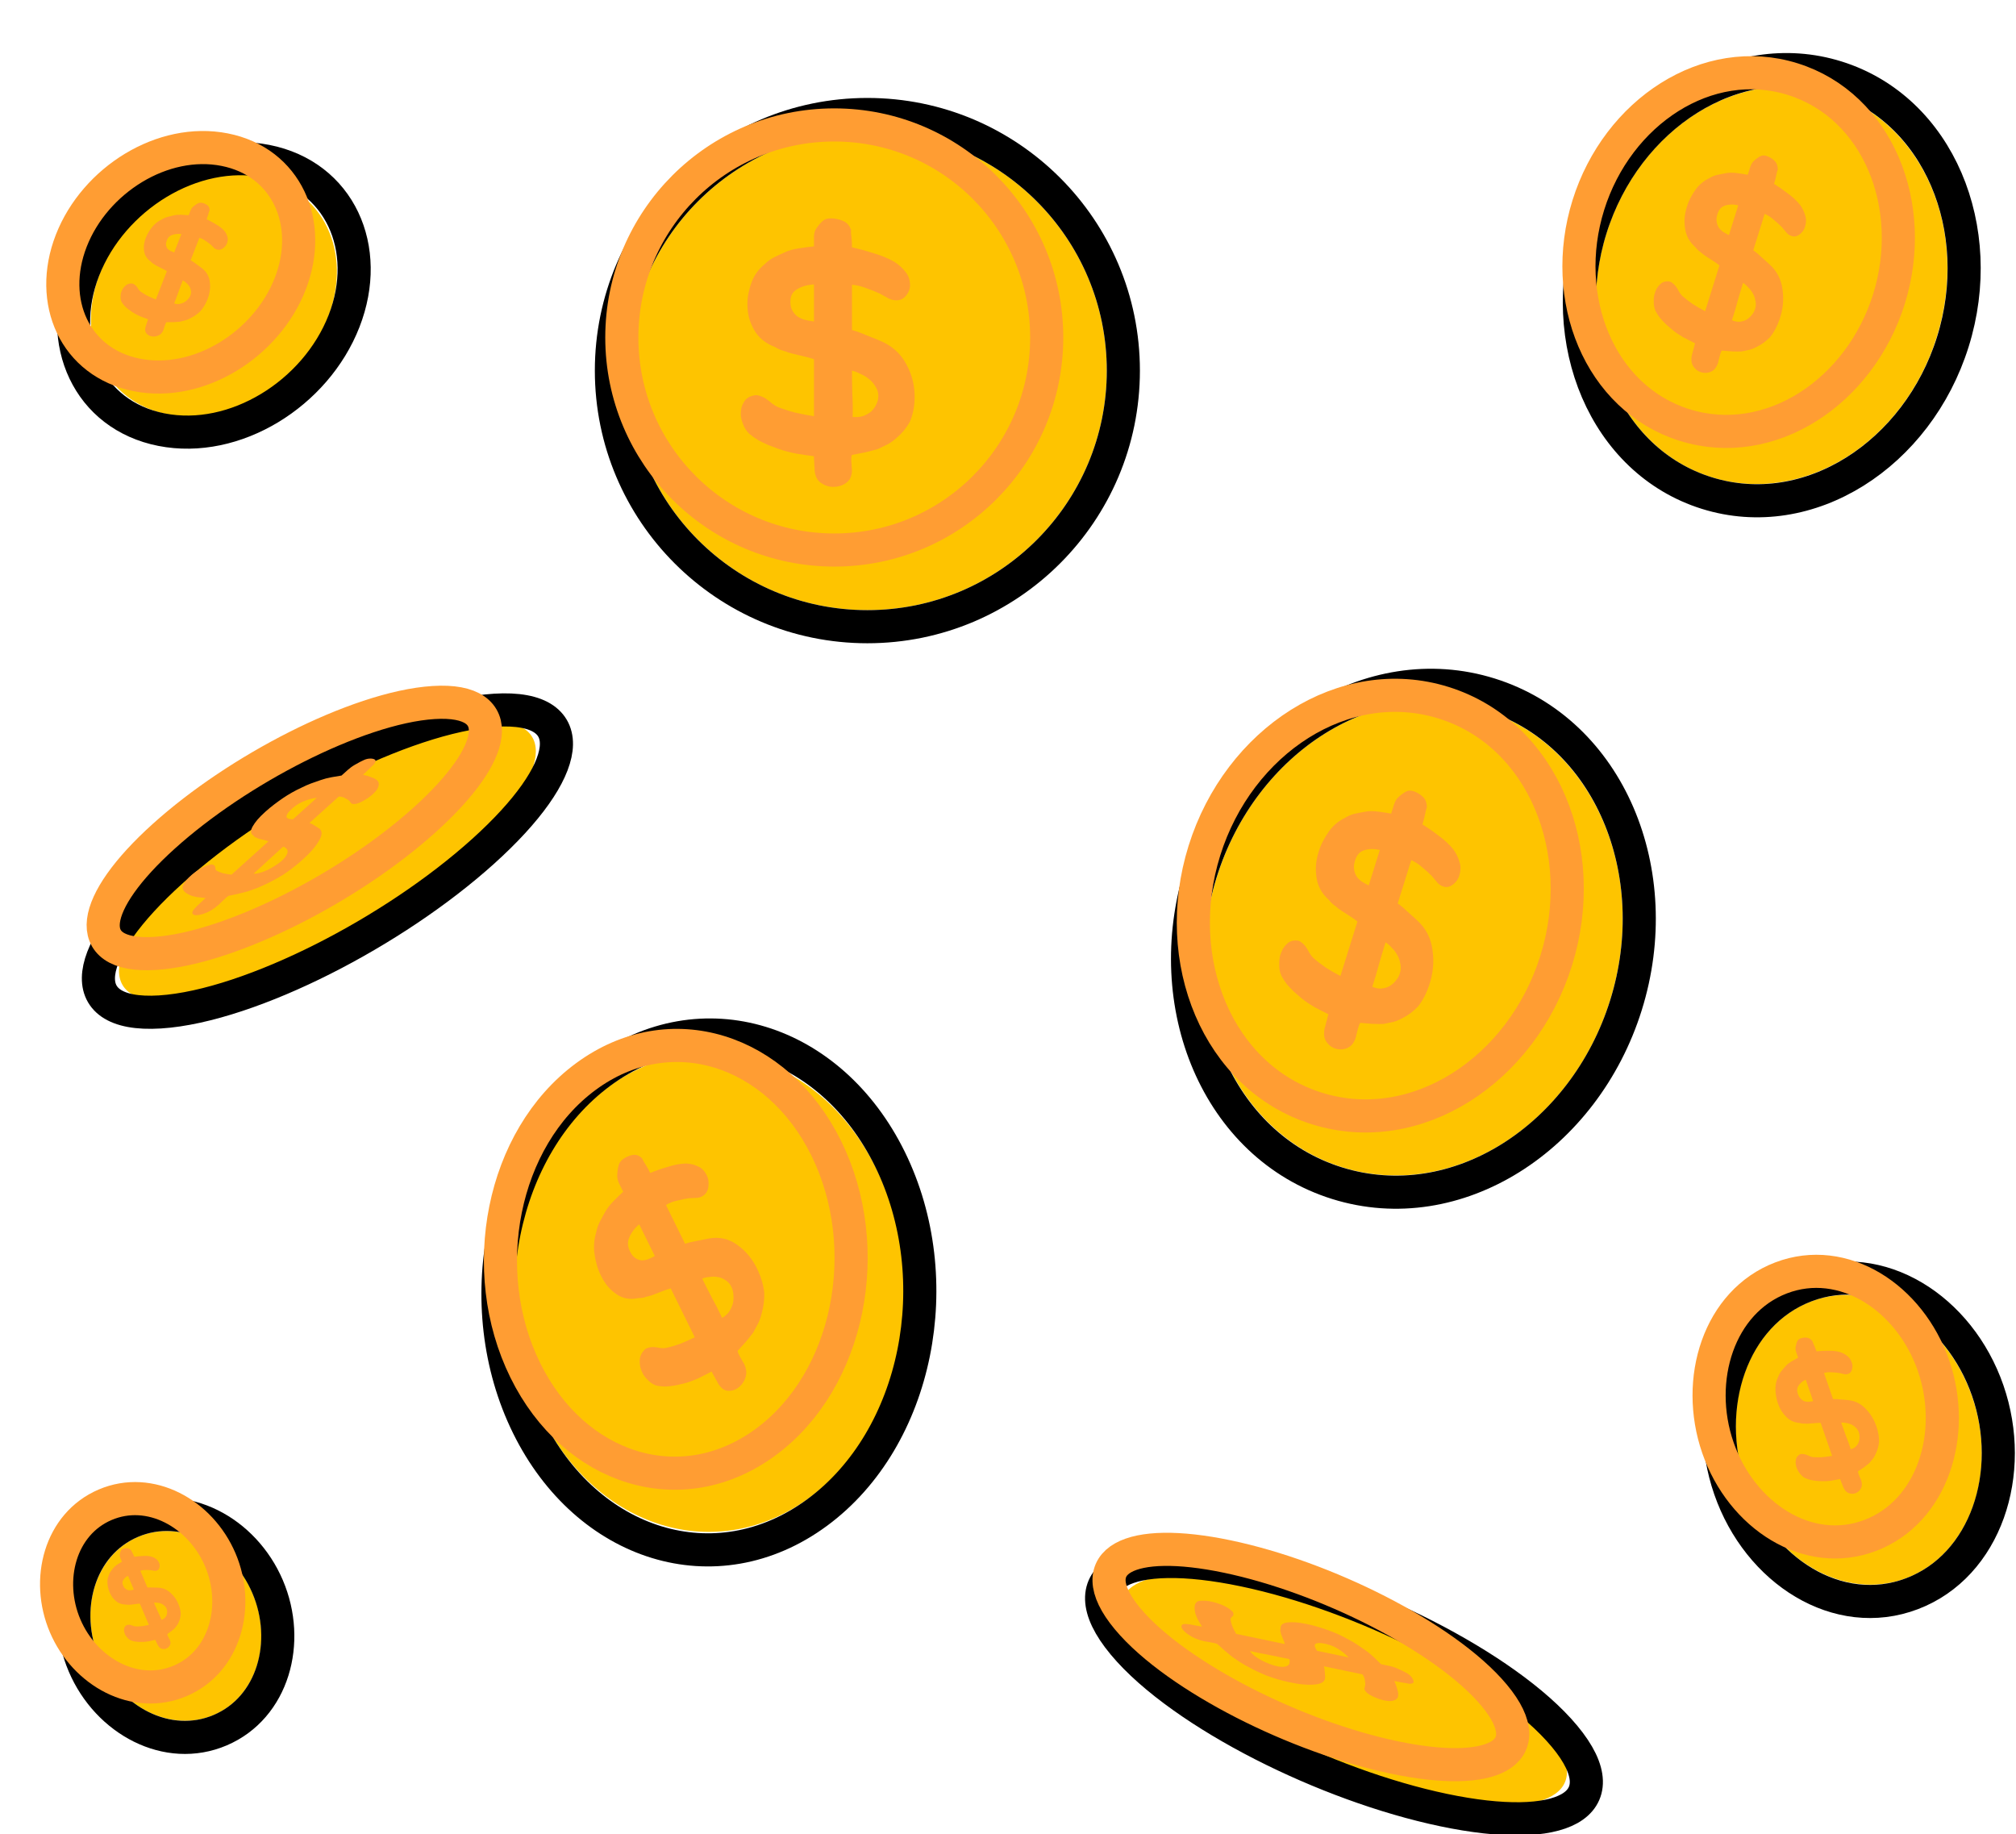 <svg width="487" height="443" viewBox="0 0 487 443" fill="none" xmlns="http://www.w3.org/2000/svg">
<g filter="url(#filter0_dg_281_289)">
<ellipse cx="201.53" cy="81.513" rx="57.835" ry="57.856" fill="#FEC400"/>
<path d="M201.53 19.657C235.682 19.657 263.365 47.353 263.365 81.514C263.365 115.674 235.682 143.369 201.53 143.369C167.378 143.369 139.695 115.674 139.695 81.514C139.695 47.353 167.378 19.657 201.53 19.657Z" stroke="black" stroke-width="8"/>
</g>
<g filter="url(#filter1_dg_281_289)">
<ellipse cx="50.313" cy="55.241" rx="50.313" ry="55.241" transform="matrix(0.805 -0.593 0.441 0.897 98.35 284.443)" fill="#FEC400"/>
<path d="M137.092 251.013C161.519 233.018 192.689 242.921 206.974 271.955C221.26 300.989 213.826 339.329 189.399 357.324C164.972 375.319 133.803 365.416 119.517 336.382C105.232 307.348 112.665 269.008 137.092 251.013Z" stroke="black" stroke-width="8"/>
</g>
<g filter="url(#filter2_dg_281_289)">
<ellipse cx="28.051" cy="30.803" rx="28.051" ry="30.803" transform="matrix(0.981 0.194 -0.363 0.932 27.336 29.227)" fill="#FEC400"/>
<path d="M56.31 30.928C74.014 34.42 81.962 51.983 75.108 69.554C68.254 87.126 48.719 99.267 31.015 95.775C13.311 92.283 5.364 74.721 12.217 57.149C19.072 39.578 38.606 27.436 56.31 30.928Z" stroke="black" stroke-width="8"/>
</g>
<g filter="url(#filter3_dg_281_289)">
<ellipse cx="33.688" cy="50.436" rx="33.688" ry="50.436" transform="matrix(0.639 0.769 -0.979 -0.205 344.488 384.658)" fill="#FEC400"/>
<path d="M369.943 411.379C377.01 419.877 376.532 425.823 371.101 428.861C365.656 431.907 355.059 432.196 340.76 429.202C326.462 426.208 310.816 420.425 296.94 413.334C283.102 406.262 270.449 397.567 263.382 389.069C256.315 380.571 256.794 374.626 262.224 371.589C267.67 368.542 278.267 368.254 292.565 371.247C306.863 374.241 322.509 380.024 336.386 387.115C350.224 394.188 362.876 402.881 369.943 411.379Z" stroke="black" stroke-width="8"/>
</g>
<g filter="url(#filter4_dg_281_289)">
<ellipse cx="33.681" cy="50.443" rx="33.681" ry="50.443" transform="matrix(0.998 -0.062 -0.743 0.669 74.96 168.326)" fill="#FEC400"/>
<path d="M111.548 163.546C122.577 162.856 127.092 166.752 126.337 172.93C125.581 179.126 119.558 187.853 108.702 197.631C97.846 207.409 83.945 216.629 70.032 223.647C56.157 230.646 41.673 235.73 30.643 236.42C19.613 237.11 15.098 233.214 15.852 227.036C16.609 220.841 22.632 212.114 33.488 202.336C44.343 192.558 58.245 183.338 72.158 176.32C86.033 169.321 100.518 164.236 111.548 163.546Z" stroke="black" stroke-width="8"/>
</g>
<g filter="url(#filter5_dg_281_289)">
<ellipse cx="49.795" cy="57.854" rx="49.795" ry="57.854" transform="matrix(0.954 0.299 -0.298 0.954 303.178 148.651)" fill="#FEC400"/>
<path d="M351.895 159.706C380.767 168.742 394.795 202.761 384.773 234.808C374.752 266.854 343.844 286.81 314.972 277.775C286.101 268.74 272.072 234.721 282.093 202.674C292.115 170.628 323.024 150.671 351.895 159.706Z" stroke="black" stroke-width="8"/>
</g>
<g filter="url(#filter6_dg_281_289)">
<ellipse cx="41.835" cy="48.606" rx="41.835" ry="48.606" transform="matrix(0.954 0.299 -0.299 0.954 394.582 2)" fill="#FEC400"/>
<path d="M435.702 10.674C460.379 18.395 472.241 47.396 463.742 74.567C455.242 101.738 428.969 118.808 404.293 111.087C379.616 103.367 367.754 74.365 376.254 47.194C384.753 20.024 411.026 2.954 435.702 10.674Z" stroke="black" stroke-width="8"/>
</g>
<g filter="url(#filter7_dg_281_289)">
<ellipse cx="20.113" cy="23.367" rx="20.113" ry="23.367" transform="matrix(0.92 -0.393 0.393 0.92 6.803 371.125)" fill="#FEC400"/>
<path d="M23.73 359.546C36.475 354.102 50.944 361.88 56.648 375.244C62.352 388.609 57.961 404.443 45.216 409.886C32.471 415.33 18.002 407.552 12.298 394.188C6.594 380.823 10.985 364.99 23.73 359.546Z" stroke="black" stroke-width="8"/>
</g>
<g filter="url(#filter8_g_281_289)">
<path d="M201.53 30.177C229.874 30.177 252.85 53.163 252.85 81.514C252.85 109.865 229.874 132.851 201.53 132.851C173.186 132.85 150.211 109.865 150.211 81.514C150.211 53.163 173.186 30.177 201.53 30.177Z" stroke="#FF9D33" stroke-width="8"/>
</g>
<g filter="url(#filter9_g_281_289)">
<path d="M141.527 260.026C161.886 245.027 187.773 253.324 199.61 277.381C211.446 301.438 205.325 333.314 184.966 348.312C164.606 363.311 138.719 355.014 126.883 330.957C115.047 306.9 121.167 275.024 141.527 260.026Z" stroke="#FF9D33" stroke-width="8"/>
</g>
<g filter="url(#filter10_g_281_289)">
<path d="M54.275 36.147C69.216 39.094 75.834 53.878 70.104 68.568C64.374 83.257 47.992 93.506 33.051 90.559C18.11 87.612 11.492 72.826 17.221 58.137C22.951 43.447 39.334 33.2 54.275 36.147Z" stroke="#FF9D33" stroke-width="8"/>
</g>
<g filter="url(#filter11_g_281_289)">
<path d="M360.967 409.5C366.952 416.698 366.501 421.676 361.986 424.202C357.456 426.736 348.663 426.966 336.843 424.492C325.023 422.017 312.06 417.232 300.517 411.332C289.012 405.452 278.342 398.146 272.357 390.948C266.371 383.751 266.825 378.773 271.34 376.247C275.87 373.713 284.661 373.482 296.481 375.956C308.301 378.431 321.265 383.217 332.809 389.117C344.313 394.997 354.981 402.303 360.967 409.5Z" stroke="#FF9D33" stroke-width="8"/>
</g>
<g filter="url(#filter12_g_281_289)">
<path d="M104.732 169.684C114.074 169.1 117.824 172.405 117.197 177.541C116.567 182.695 111.564 189.93 102.59 198.013C93.616 206.096 82.103 213.738 70.528 219.577C58.993 225.396 46.799 229.697 37.457 230.282C28.115 230.866 24.365 227.562 24.992 222.425C25.622 217.272 30.626 210.036 39.6 201.953C48.573 193.87 60.087 186.228 71.661 180.39C83.196 174.571 95.39 170.269 104.732 169.684Z" stroke="#FF9D33" stroke-width="8"/>
</g>
<g filter="url(#filter13_g_281_289)">
<path d="M348.755 169.745C372.754 177.256 384.199 205.555 375.918 232.036C367.637 258.517 342.111 275.247 318.111 267.736C294.112 260.226 282.668 231.925 290.949 205.445C299.23 178.964 324.756 162.235 348.755 169.745Z" stroke="#FF9D33" stroke-width="8"/>
</g>
<g filter="url(#filter14_g_281_289)">
<path d="M433.064 19.112C453.649 25.554 463.338 49.754 456.304 72.246C449.27 94.738 427.522 109.1 406.937 102.658C386.352 96.216 376.663 72.016 383.696 49.524C390.73 27.032 412.478 12.669 433.064 19.112Z" stroke="#FF9D33" stroke-width="8"/>
</g>
<g filter="url(#filter15_g_281_289)">
<path d="M25.397 363.453C36.257 358.815 48.428 365.531 53.202 376.717C57.976 387.903 54.407 401.341 43.548 405.979C32.689 410.617 20.519 403.902 15.744 392.716C10.97 381.53 14.538 368.092 25.397 363.453Z" stroke="#FF9D33" stroke-width="8"/>
</g>
<g filter="url(#filter16_g_281_289)">
<path d="M205.259 115.743C204.784 116.429 204.124 116.931 203.279 117.248C202.435 117.564 201.564 117.67 200.667 117.564C199.822 117.459 199.03 117.142 198.291 116.614C197.605 116.139 197.156 115.452 196.945 114.555C196.893 114.449 196.84 114.159 196.787 113.683C196.787 113.208 196.761 112.733 196.708 112.258C196.708 111.73 196.681 111.254 196.629 110.832C196.629 110.41 196.629 110.198 196.629 110.198C195.415 110.04 193.989 109.829 192.353 109.565C190.77 109.248 189.371 108.878 188.157 108.456C187.365 108.139 186.521 107.822 185.623 107.505C184.779 107.136 183.961 106.74 183.169 106.317C182.377 105.842 181.638 105.314 180.952 104.733C180.319 104.1 179.843 103.36 179.527 102.516C179.263 101.882 179.078 101.222 178.973 100.535C178.92 99.796 178.973 99.083 179.131 98.397C179.342 97.71 179.659 97.103 180.081 96.575C180.556 96.047 181.189 95.704 181.981 95.546C182.509 95.387 183.037 95.414 183.565 95.625C184.093 95.783 184.594 96.021 185.069 96.338C185.544 96.654 186.019 97.024 186.494 97.447C186.969 97.816 187.444 98.106 187.919 98.318C189.133 98.793 190.532 99.242 192.116 99.664C193.752 100.034 195.256 100.324 196.629 100.535V86.754C195.679 86.437 194.596 86.147 193.382 85.883C192.221 85.619 191.271 85.381 190.532 85.17C189.846 84.906 189.213 84.695 188.632 84.536C188.104 84.325 187.629 84.087 187.207 83.823C184.884 82.926 183.195 81.526 182.14 79.626C181.612 78.675 181.216 77.725 180.952 76.774C180.688 75.771 180.556 74.662 180.556 73.448C180.556 72.392 180.662 71.415 180.873 70.517C181.084 69.567 181.348 68.695 181.665 67.903C182.298 66.319 183.327 64.947 184.752 63.785C185.386 63.151 186.098 62.623 186.89 62.201C187.735 61.778 188.632 61.356 189.582 60.934C190.479 60.511 191.614 60.194 192.987 59.983C194.359 59.772 195.573 59.613 196.629 59.508C196.629 58.769 196.629 58.003 196.629 57.211C196.629 56.366 196.84 55.653 197.262 55.072C197.895 54.175 198.476 53.541 199.004 53.172C199.532 52.802 200.323 52.67 201.379 52.775C202.329 52.881 203.174 53.119 203.913 53.488C204.652 53.858 205.206 54.518 205.575 55.468C205.575 55.574 205.575 55.864 205.575 56.34C205.628 56.762 205.681 57.237 205.734 57.765C205.787 58.346 205.813 59.006 205.813 59.745C207.502 60.115 209.244 60.59 211.039 61.171C212.886 61.699 214.549 62.386 216.027 63.23C217.188 63.97 218.112 64.814 218.798 65.765C219.537 66.662 219.88 67.798 219.827 69.171C219.774 69.91 219.484 70.623 218.956 71.309C218.428 71.996 217.795 72.392 217.056 72.497C216.211 72.603 215.42 72.471 214.681 72.101C213.942 71.679 213.229 71.283 212.543 70.913C211.646 70.491 210.59 70.068 209.376 69.646C208.215 69.171 207.027 68.88 205.813 68.775V79.705C206.921 80.022 208.083 80.444 209.297 80.972C210.511 81.447 211.566 81.87 212.464 82.239C215.42 83.454 217.584 85.381 218.956 88.021C220.381 90.609 221.041 93.407 220.935 96.417C220.883 98.423 220.487 100.271 219.748 101.961C219.326 102.7 218.85 103.387 218.323 104.02C217.795 104.654 217.214 105.235 216.581 105.763C215.947 106.344 215.261 106.845 214.522 107.268C213.783 107.637 212.965 108.033 212.068 108.456C211.17 108.72 210.168 108.984 209.059 109.248C207.951 109.459 206.869 109.67 205.813 109.882C205.76 109.882 205.707 110.066 205.655 110.436C205.655 110.753 205.655 111.122 205.655 111.545C205.707 111.967 205.734 112.39 205.734 112.812C205.787 113.182 205.813 113.393 205.813 113.446C205.813 114.343 205.628 115.109 205.259 115.743ZM191.007 73.844C191.06 74.266 191.245 74.741 191.561 75.269C191.878 75.745 192.248 76.141 192.67 76.457C193.145 76.774 193.726 77.038 194.412 77.249C195.098 77.408 195.837 77.54 196.629 77.645V68.695C194.887 68.801 193.435 69.25 192.274 70.042C191.166 70.781 190.743 72.048 191.007 73.844ZM212.147 95.07C212.041 94.384 211.778 93.75 211.355 93.169C210.986 92.536 210.484 91.981 209.851 91.506C209.27 91.031 208.61 90.635 207.872 90.318C207.185 89.948 206.499 89.684 205.813 89.526C205.813 91.374 205.839 93.249 205.892 95.15C205.998 96.998 206.024 98.846 205.971 100.694C206.763 100.799 207.555 100.747 208.347 100.535C209.138 100.271 209.825 99.902 210.405 99.427C210.986 98.899 211.434 98.265 211.751 97.526C212.121 96.787 212.253 95.968 212.147 95.07Z" fill="#FF9D33"/>
</g>
<g filter="url(#filter17_g_281_289)">
<path d="M180.286 331.57C180.243 332.403 179.992 333.174 179.534 333.881C179.076 334.588 178.511 335.128 177.838 335.5C177.202 335.846 176.514 335.983 175.773 335.912C175.092 335.858 174.489 335.502 173.963 334.842C173.881 334.779 173.722 334.557 173.484 334.177C173.284 333.77 173.065 333.376 172.828 332.997C172.605 332.544 172.387 332.151 172.172 331.816C171.994 331.454 171.905 331.273 171.905 331.273C170.987 331.764 169.9 332.318 168.643 332.936C167.4 333.482 166.265 333.887 165.236 334.152C164.548 334.289 163.823 334.453 163.061 334.645C162.314 334.764 161.574 334.846 160.841 334.893C160.086 334.894 159.346 334.823 158.621 334.68C157.91 334.464 157.266 334.076 156.688 333.515C156.236 333.109 155.828 332.638 155.465 332.105C155.116 331.499 154.853 330.861 154.674 330.191C154.533 329.494 154.499 328.81 154.572 328.14C154.682 327.443 154.981 326.822 155.469 326.278C155.772 325.869 156.153 325.62 156.611 325.528C157.048 325.392 157.499 325.337 157.966 325.363C158.432 325.389 158.92 325.461 159.431 325.577C159.92 325.649 160.375 325.653 160.797 325.589C161.847 325.369 163.016 325.032 164.303 324.577C165.605 324.049 166.781 323.522 167.831 322.995L162.022 311.188C161.223 311.407 160.343 311.716 159.381 312.116C158.457 312.489 157.691 312.776 157.084 312.976C156.493 313.104 155.96 313.25 155.486 313.414C155.028 313.505 154.595 313.547 154.188 313.539C152.183 313.968 150.41 313.641 148.869 312.557C148.099 312.015 147.421 311.405 146.835 310.727C146.228 310.004 145.668 309.122 145.156 308.081C144.711 307.176 144.373 306.285 144.142 305.407C143.89 304.484 143.707 303.601 143.595 302.759C143.371 301.075 143.513 299.368 144.022 297.638C144.198 296.768 144.475 295.948 144.851 295.178C145.265 294.38 145.715 293.555 146.203 292.703C146.653 291.878 147.314 291.021 148.187 290.132C149.059 289.243 149.842 288.481 150.537 287.846C150.226 287.212 149.903 286.556 149.569 285.878C149.213 285.154 149.06 284.434 149.111 283.719C149.177 282.623 149.316 281.781 149.53 281.192C149.744 280.603 150.243 280.081 151.027 279.627C151.737 279.227 152.428 278.995 153.102 278.93C153.775 278.866 154.442 279.145 155.101 279.769C155.145 279.859 155.268 280.108 155.468 280.515C155.683 280.85 155.921 281.23 156.18 281.655C156.462 282.125 156.759 282.677 157.07 283.31C158.409 282.755 159.829 282.264 161.331 281.835C162.848 281.335 164.302 281.065 165.693 281.026C166.818 281.06 167.821 281.307 168.702 281.768C169.598 282.155 170.317 282.951 170.859 284.154C171.133 284.815 171.23 285.575 171.15 286.436C171.07 287.296 170.793 287.962 170.32 288.434C169.773 288.96 169.163 289.256 168.489 289.32C167.794 289.34 167.128 289.368 166.491 289.405C165.685 289.507 164.767 289.689 163.739 289.954C162.725 290.146 161.771 290.51 160.876 291.046L165.484 300.41C166.393 300.109 167.385 299.872 168.458 299.698C169.508 299.479 170.426 299.296 171.21 299.15C173.792 298.665 176.12 299.2 178.195 300.753C180.283 302.235 181.925 304.292 183.12 306.925C183.929 308.671 184.43 310.458 184.625 312.287C184.641 313.139 184.598 313.972 184.495 314.787C184.392 315.602 184.231 316.399 184.009 317.178C183.811 318.003 183.541 318.787 183.202 319.53C182.84 320.228 182.434 320.989 181.984 321.814C181.466 322.503 180.875 323.247 180.21 324.045C179.523 324.798 178.854 325.537 178.204 326.263C178.167 326.29 178.208 326.476 178.327 326.82C178.46 327.091 178.616 327.408 178.794 327.77C179.009 328.104 179.205 328.452 179.384 328.814C179.576 329.104 179.684 329.271 179.706 329.316C180.084 330.085 180.278 330.837 180.286 331.57ZM152.643 303.028C152.858 303.363 153.188 303.674 153.632 303.963C154.054 304.207 154.48 304.356 154.909 304.409C155.375 304.436 155.893 304.362 156.463 304.189C157.01 303.971 157.584 303.703 158.183 303.385L154.41 295.717C153.235 296.706 152.407 297.84 151.928 299.117C151.463 300.322 151.701 301.626 152.643 303.028ZM176.397 310.306C176.034 309.772 175.582 309.365 175.041 309.086C174.515 308.733 173.93 308.517 173.286 308.437C172.679 308.329 172.05 308.331 171.399 308.44C170.763 308.478 170.171 308.606 169.623 308.824C170.402 310.407 171.211 312 172.049 313.601C172.902 315.13 173.7 316.699 174.442 318.31C175.041 317.992 175.573 317.538 176.039 316.949C176.482 316.314 176.807 315.643 177.013 314.936C177.197 314.185 177.244 313.41 177.155 312.613C177.102 311.79 176.849 311.02 176.397 310.306Z" fill="#FF9D33"/>
</g>
<g filter="url(#filter18_g_281_289)">
<path d="M38.814 80.68C38.455 80.976 38.044 81.162 37.581 81.24C37.118 81.318 36.683 81.289 36.277 81.152C35.895 81.021 35.58 80.789 35.33 80.458C35.096 80.158 35.015 79.775 35.088 79.31C35.084 79.253 35.115 79.104 35.181 78.863C35.273 78.627 35.353 78.389 35.42 78.149C35.522 77.887 35.601 77.648 35.658 77.434C35.739 77.225 35.78 77.12 35.78 77.12C35.233 76.927 34.596 76.689 33.868 76.404C33.176 76.098 32.582 75.784 32.086 75.46C31.771 75.229 31.43 74.992 31.064 74.751C30.734 74.488 30.421 74.215 30.126 73.931C29.841 73.621 29.592 73.29 29.378 72.938C29.199 72.564 29.116 72.153 29.129 71.704C29.126 71.365 29.166 71.02 29.248 70.67C29.366 70.298 29.529 69.949 29.737 69.624C29.971 69.303 30.239 69.032 30.542 68.809C30.87 68.592 31.238 68.481 31.645 68.477C31.927 68.448 32.173 68.511 32.383 68.665C32.604 68.793 32.797 68.958 32.961 69.16C33.126 69.361 33.281 69.589 33.425 69.844C33.58 70.071 33.749 70.26 33.935 70.409C34.42 70.759 34.999 71.113 35.671 71.471C36.378 71.808 37.038 72.093 37.65 72.327L40.316 65.491C39.925 65.245 39.467 64.999 38.94 64.754C38.439 64.514 38.032 64.307 37.722 64.133C37.446 63.938 37.186 63.774 36.94 63.641C36.73 63.486 36.55 63.324 36.4 63.153C35.468 62.49 34.935 61.637 34.801 60.595C34.733 60.074 34.729 59.566 34.787 59.07C34.856 58.547 35.008 57.985 35.242 57.383C35.447 56.859 35.686 56.384 35.96 55.959C36.245 55.507 36.539 55.1 36.843 54.736C37.45 54.01 38.206 53.426 39.109 52.983C39.533 52.729 39.974 52.534 40.433 52.398C40.916 52.268 41.425 52.143 41.959 52.023C42.467 51.897 43.069 51.847 43.763 51.871C44.457 51.895 45.065 51.93 45.588 51.977C45.731 51.61 45.879 51.23 46.032 50.837C46.196 50.418 46.434 50.085 46.747 49.836C47.222 49.45 47.621 49.191 47.944 49.057C48.267 48.923 48.669 48.932 49.151 49.083C49.582 49.225 49.938 49.422 50.218 49.675C50.499 49.927 50.635 50.307 50.627 50.813C50.606 50.865 50.55 51.009 50.458 51.245C50.401 51.459 50.334 51.7 50.258 51.967C50.17 52.26 50.055 52.59 49.912 52.957C50.644 53.298 51.381 53.698 52.123 54.154C52.9 54.59 53.558 55.086 54.098 55.644C54.508 56.12 54.784 56.625 54.926 57.161C55.104 57.676 55.048 58.271 54.757 58.947C54.589 59.309 54.313 59.635 53.929 59.926C53.545 60.217 53.167 60.354 52.795 60.337C52.373 60.31 52.021 60.17 51.741 59.917C51.471 59.639 51.209 59.375 50.954 59.128C50.609 58.834 50.188 58.525 49.692 58.202C49.231 57.857 48.722 57.602 48.165 57.435L46.05 62.857C46.517 63.118 46.987 63.436 47.463 63.812C47.949 64.162 48.369 64.471 48.725 64.738C49.896 65.618 50.553 66.777 50.696 68.215C50.873 69.632 50.646 71.082 50.013 72.565C49.6 73.556 49.054 74.435 48.375 75.204C48.031 75.531 47.672 75.827 47.299 76.092C46.925 76.356 46.536 76.59 46.133 76.792C45.719 77.021 45.295 77.205 44.862 77.346C44.439 77.46 43.973 77.579 43.464 77.704C42.986 77.751 42.458 77.788 41.879 77.815C41.311 77.816 40.755 77.819 40.212 77.825C40.187 77.82 40.126 77.906 40.029 78.085C39.968 78.242 39.897 78.425 39.815 78.635C39.758 78.849 39.689 79.061 39.607 79.271C39.561 79.459 39.533 79.566 39.522 79.593C39.349 80.038 39.113 80.4 38.814 80.68ZM40.139 58.56C40.082 58.774 40.078 59.027 40.127 59.319C40.186 59.584 40.285 59.816 40.425 60.012C40.589 60.214 40.815 60.4 41.1 60.569C41.396 60.712 41.722 60.846 42.078 60.973L43.81 56.534C42.961 56.423 42.183 56.509 41.477 56.793C40.807 57.056 40.361 57.645 40.139 58.56ZM46.092 71.073C46.174 70.722 46.171 70.383 46.083 70.055C46.029 69.707 45.898 69.384 45.689 69.089C45.504 68.799 45.267 68.541 44.977 68.314C44.722 68.067 44.446 67.871 44.15 67.728C43.793 68.645 43.443 69.577 43.1 70.525C42.793 71.451 42.448 72.371 42.065 73.282C42.421 73.409 42.808 73.457 43.226 73.427C43.654 73.37 44.052 73.251 44.42 73.07C44.798 72.862 45.135 72.59 45.428 72.253C45.747 71.921 45.968 71.528 46.092 71.073Z" fill="#FF9D33"/>
</g>
<g filter="url(#filter19_g_281_289)">
<path d="M288.845 395.779C288.083 395.444 287.409 395.059 286.824 394.624C286.239 394.189 285.825 393.78 285.581 393.397C285.356 393.038 285.332 392.74 285.507 392.503C285.657 392.281 286.075 392.202 286.763 392.268C286.833 392.263 287.061 392.292 287.447 392.353C287.853 392.438 288.248 392.511 288.634 392.572C289.085 392.667 289.48 392.74 289.821 392.791C290.181 392.867 290.362 392.905 290.362 392.905C290.045 392.389 289.694 391.789 289.31 391.103C288.991 390.451 288.785 389.89 288.693 389.422C288.669 389.124 288.625 388.802 288.561 388.457C288.562 388.145 288.595 387.849 288.66 387.57C288.771 387.3 288.946 387.064 289.186 386.86C289.491 386.69 289.945 386.609 290.548 386.618C290.99 386.613 291.484 386.648 292.031 386.724C292.642 386.832 293.27 386.983 293.914 387.177C294.579 387.394 295.215 387.644 295.823 387.928C296.45 388.235 296.979 388.58 297.409 388.962C297.741 389.227 297.915 389.459 297.931 389.657C297.992 389.866 297.976 390.048 297.883 390.204C297.79 390.36 297.651 390.507 297.468 390.644C297.329 390.791 297.258 390.952 297.255 391.127C297.302 391.585 297.44 392.132 297.669 392.765C297.963 393.432 298.276 394.054 298.606 394.631L310.365 397.093C310.282 396.724 310.127 396.291 309.9 395.795C309.693 395.322 309.541 394.939 309.446 394.645C309.416 394.385 309.36 394.139 309.279 393.908C309.263 393.709 309.289 393.539 309.357 393.397C309.258 392.517 309.823 392.011 311.051 391.877C311.666 391.811 312.329 391.803 313.042 391.855C313.8 391.916 314.697 392.055 315.733 392.272C316.634 392.46 317.507 392.682 318.351 392.937C319.241 393.201 320.083 393.475 320.876 393.759C322.464 394.325 324.019 395.031 325.541 395.877C326.317 396.274 327.033 396.688 327.688 397.118C328.363 397.571 329.058 398.049 329.772 398.55C330.467 399.027 331.16 399.592 331.851 400.244C332.542 400.896 333.13 401.468 333.613 401.96C334.244 402.092 334.897 402.229 335.573 402.37C336.294 402.521 336.98 402.743 337.633 403.036C338.635 403.48 339.392 403.853 339.904 404.156C340.416 404.458 340.823 404.836 341.126 405.29C341.39 405.697 341.502 406.033 341.462 406.297C341.422 406.562 341.065 406.693 340.392 406.688C340.301 406.669 340.054 406.618 339.648 406.533C339.307 406.481 338.922 406.42 338.491 406.349C338.015 406.269 337.461 406.163 336.831 406.031C337.144 406.721 337.388 407.416 337.56 408.116C337.798 408.849 337.831 409.471 337.661 409.982C337.463 410.37 337.086 410.633 336.53 410.77C336.04 410.941 335.199 410.892 334.008 410.623C333.357 410.467 332.641 410.21 331.859 409.851C331.077 409.492 330.503 409.138 330.137 408.788C329.733 408.391 329.551 408.06 329.591 407.795C329.676 407.539 329.748 407.291 329.808 407.05C329.835 406.723 329.802 406.326 329.71 405.858C329.683 405.423 329.489 404.943 329.127 404.418L319.801 402.465C319.943 402.905 320.015 403.35 320.017 403.799C320.063 404.258 320.096 404.655 320.115 404.991C320.179 406.098 319.341 406.723 317.599 406.866C315.923 407.042 313.781 406.837 311.173 406.252C309.441 405.87 307.717 405.363 306 404.73C305.212 404.409 304.45 404.073 303.712 403.724C302.975 403.374 302.263 403.01 301.577 402.632C300.845 402.245 300.162 401.848 299.526 401.442C298.936 401.045 298.293 400.608 297.598 400.13C297.039 399.681 296.44 399.185 295.802 398.641C295.209 398.107 294.626 397.585 294.053 397.074C294.033 397.051 293.856 396.994 293.52 396.904C293.25 396.848 292.935 396.782 292.574 396.706C292.234 396.654 291.883 396.591 291.523 396.515C291.227 396.473 291.056 396.447 291.011 396.438C290.245 396.277 289.523 396.058 288.845 395.779ZM319.287 396.881C318.947 396.83 318.61 396.828 318.277 396.875C317.99 396.932 317.789 397.027 317.676 397.159C317.583 397.315 317.574 397.528 317.649 397.798C317.77 398.077 317.932 398.384 318.137 398.72L325.774 400.319C325.035 399.52 324.111 398.79 323.003 398.128C321.959 397.5 320.721 397.084 319.287 396.881ZM309.049 402.557C309.595 402.632 310.038 402.627 310.376 402.542C310.779 402.49 311.065 402.364 311.235 402.165C311.424 401.99 311.516 401.765 311.511 401.491C311.571 401.25 311.541 400.99 311.421 400.711C309.844 400.381 308.254 400.057 306.652 399.742C305.114 399.459 303.547 399.14 301.951 398.787C302.156 399.122 302.495 399.486 302.971 399.879C303.491 400.28 304.062 400.654 304.683 400.999C305.35 401.353 306.058 401.667 306.807 401.941C307.575 402.238 308.322 402.444 309.049 402.557Z" fill="#FF9D33"/>
</g>
<g filter="url(#filter20_g_281_289)">
<path d="M51.088 219.821C50.367 220.239 49.659 220.555 48.963 220.771C48.267 220.987 47.692 221.08 47.239 221.051C46.817 221.02 46.562 220.864 46.474 220.583C46.383 220.33 46.567 219.946 47.026 219.43C47.064 219.37 47.221 219.203 47.498 218.927C47.806 218.65 48.099 218.374 48.376 218.098C48.718 217.79 49.011 217.514 49.254 217.269C49.527 217.023 49.664 216.9 49.664 216.9C49.061 216.851 48.369 216.78 47.589 216.685C46.874 216.558 46.301 216.393 45.869 216.191C45.614 216.035 45.328 215.881 45.012 215.728C44.761 215.543 44.542 215.342 44.355 215.124C44.203 214.876 44.115 214.595 44.093 214.281C44.135 213.934 44.338 213.52 44.701 213.038C44.958 212.678 45.278 212.3 45.662 211.903C46.11 211.474 46.602 211.056 47.139 210.649C47.706 210.241 48.284 209.875 48.871 209.552C49.49 209.227 50.08 209.003 50.643 208.882C51.052 208.77 51.342 208.767 51.512 208.871C51.716 208.944 51.854 209.064 51.925 209.232C51.995 209.4 52.032 209.598 52.035 209.827C52.071 210.026 52.159 210.178 52.298 210.284C52.696 210.517 53.218 210.728 53.865 210.917C54.577 211.073 55.263 211.188 55.924 211.261L64.852 203.219C64.505 203.069 64.064 202.939 63.529 202.829C63.025 202.717 62.627 202.613 62.334 202.517C62.107 202.388 61.875 202.287 61.641 202.216C61.471 202.112 61.348 201.991 61.274 201.852C60.506 201.413 60.43 200.658 61.048 199.587C61.357 199.051 61.743 198.511 62.205 197.966C62.702 197.39 63.343 196.748 64.13 196.039C64.814 195.423 65.508 194.849 66.213 194.318C66.951 193.756 67.669 193.238 68.366 192.764C69.76 191.817 71.248 190.978 72.829 190.248C73.608 189.856 74.364 189.522 75.097 189.246C75.862 188.969 76.657 188.69 77.483 188.409C78.278 188.13 79.143 187.904 80.078 187.731C81.012 187.558 81.82 187.421 82.502 187.321C82.981 186.89 83.477 186.443 83.99 185.981C84.538 185.488 85.122 185.064 85.744 184.71C86.694 184.163 87.441 183.772 87.988 183.537C88.534 183.302 89.08 183.197 89.625 183.22C90.109 183.247 90.445 183.355 90.635 183.544C90.826 183.732 90.72 184.097 90.319 184.639C90.251 184.7 90.063 184.87 89.755 185.147C89.512 185.392 89.235 185.667 88.923 185.973C88.578 186.31 88.165 186.694 87.686 187.126C88.429 187.28 89.133 187.494 89.8 187.768C90.532 188.008 91.053 188.349 91.365 188.788C91.561 189.177 91.551 189.636 91.334 190.166C91.182 190.663 90.646 191.313 89.726 192.116C89.216 192.549 88.586 192.976 87.834 193.395C87.083 193.815 86.458 194.069 85.96 194.158C85.401 194.25 85.026 194.202 84.836 194.013C84.68 193.793 84.523 193.588 84.363 193.397C84.115 193.184 83.775 192.976 83.344 192.773C82.977 192.538 82.474 192.412 81.837 192.394L74.756 198.772C75.195 198.917 75.597 199.121 75.96 199.385C76.358 199.618 76.698 199.826 76.98 200.009C77.911 200.611 77.921 201.656 77.008 203.147C76.16 204.605 74.731 206.214 72.719 207.974C71.389 209.147 69.962 210.24 68.438 211.252C67.713 211.699 66.992 212.117 66.275 212.506C65.558 212.895 64.844 213.255 64.134 213.586C63.389 213.948 62.666 214.266 61.962 214.539C61.294 214.781 60.562 215.042 59.766 215.321C59.074 215.508 58.32 215.699 57.505 215.893C56.723 216.057 55.958 216.219 55.207 216.381C55.177 216.383 55.026 216.492 54.756 216.71C54.551 216.895 54.311 217.111 54.038 217.357C53.795 217.602 53.536 217.847 53.263 218.094C53.054 218.307 52.932 218.43 52.898 218.46C52.317 218.984 51.714 219.438 51.088 219.821ZM69.948 195.891C69.705 196.135 69.504 196.406 69.347 196.702C69.223 196.968 69.181 197.186 69.221 197.355C69.292 197.523 69.458 197.656 69.72 197.754C70.017 197.822 70.361 197.872 70.752 197.905L76.55 192.682C75.469 192.807 74.335 193.122 73.147 193.626C72.024 194.098 70.957 194.853 69.948 195.891ZM68.484 207.508C68.867 207.111 69.124 206.751 69.255 206.428C69.451 206.071 69.518 205.766 69.458 205.512C69.428 205.255 69.302 205.048 69.077 204.89C68.918 204.7 68.69 204.571 68.394 204.503C67.197 205.581 65.998 206.674 64.797 207.782C63.661 208.856 62.479 209.934 61.251 211.014C61.643 211.047 62.137 210.987 62.734 210.835C63.366 210.652 64.004 210.412 64.649 210.113C65.329 209.784 66 209.398 66.663 208.955C67.357 208.51 67.963 208.028 68.484 207.508Z" fill="#FF9D33"/>
</g>
<g filter="url(#filter21_g_281_289)">
<path d="M326.409 252.517C325.81 253.05 325.113 253.359 324.317 253.442C323.522 253.526 322.768 253.401 322.056 253.067C321.387 252.747 320.825 252.238 320.37 251.542C319.943 250.909 319.776 250.137 319.869 249.224C319.857 249.109 319.9 248.818 319.998 248.35C320.14 247.895 320.26 247.434 320.359 246.966C320.516 246.461 320.637 246 320.719 245.583C320.845 245.179 320.909 244.977 320.909 244.977C319.949 244.51 318.83 243.939 317.552 243.262C316.333 242.548 315.284 241.831 314.403 241.112C313.841 240.604 313.235 240.082 312.586 239.546C311.996 238.973 311.435 238.382 310.905 237.773C310.39 237.113 309.935 236.417 309.54 235.683C309.204 234.913 309.031 234.083 309.021 233.193C308.991 232.519 309.035 231.84 309.153 231.157C309.33 230.436 309.587 229.768 309.924 229.153C310.304 228.552 310.748 228.054 311.256 227.658C311.808 227.277 312.436 227.113 313.14 227.167C313.625 227.153 314.055 227.315 314.43 227.654C314.82 227.942 315.165 228.3 315.465 228.726C315.764 229.152 316.047 229.629 316.315 230.156C316.599 230.633 316.906 231.034 317.237 231.359C318.102 232.128 319.128 232.92 320.315 233.735C321.561 234.513 322.722 235.181 323.797 235.739L327.917 222.565C327.224 222.015 326.413 221.457 325.485 220.889C324.601 220.335 323.884 219.862 323.334 219.468C322.844 219.037 322.382 218.671 321.948 218.369C321.573 218.03 321.25 217.679 320.979 217.317C319.321 215.856 318.338 214.08 318.031 211.989C317.877 210.943 317.833 209.932 317.898 208.955C317.979 207.927 318.201 206.833 318.565 205.672C318.88 204.663 319.26 203.756 319.703 202.953C320.163 202.099 320.642 201.335 321.141 200.66C322.14 199.31 323.404 198.264 324.934 197.524C325.649 197.082 326.397 196.763 327.18 196.564C328.007 196.38 328.878 196.209 329.792 196.052C330.663 195.881 331.699 195.872 332.9 196.027C334.101 196.181 335.156 196.345 336.063 196.518C336.284 195.811 336.513 195.079 336.75 194.322C337.002 193.514 337.39 192.888 337.914 192.442C338.708 191.748 339.379 191.293 339.927 191.077C340.476 190.86 341.172 190.94 342.016 191.315C342.772 191.662 343.402 192.109 343.904 192.654C344.406 193.199 344.669 193.974 344.691 194.978C344.66 195.079 344.573 195.357 344.431 195.811C344.348 196.229 344.25 196.697 344.136 197.215C344.006 197.784 343.83 198.422 343.609 199.129C344.9 199.921 346.203 200.827 347.517 201.848C348.892 202.832 350.066 203.92 351.039 205.111C351.781 206.12 352.295 207.167 352.58 208.254C352.924 209.304 352.869 210.478 352.415 211.777C352.15 212.47 351.697 213.076 351.054 213.595C350.411 214.114 349.767 214.328 349.122 214.238C348.39 214.119 347.773 213.788 347.271 213.242C346.784 212.647 346.311 212.083 345.853 211.552C345.235 210.915 344.485 210.237 343.605 209.518C342.784 208.763 341.885 208.177 340.91 207.761L337.642 218.21C338.467 218.8 339.304 219.505 340.153 220.325C341.018 221.095 341.767 221.773 342.401 222.359C344.49 224.287 345.708 226.691 346.057 229.571C346.466 232.415 346.176 235.261 345.189 238.111C344.546 240.016 343.665 241.68 342.547 243.103C341.975 243.7 341.376 244.233 340.749 244.702C340.122 245.171 339.466 245.575 338.783 245.916C338.084 246.307 337.365 246.608 336.626 246.82C335.903 246.982 335.106 247.148 334.235 247.319C333.412 247.338 332.501 247.33 331.503 247.295C330.52 247.209 329.56 247.13 328.621 247.058C328.577 247.044 328.478 247.207 328.324 247.547C328.229 247.85 328.119 248.203 327.992 248.607C327.91 249.025 327.805 249.435 327.679 249.839C327.612 250.206 327.571 250.415 327.555 250.465C327.287 251.324 326.905 252.008 326.409 252.517ZM327.114 208.763C327.032 209.181 327.043 209.683 327.148 210.27C327.269 210.807 327.457 211.281 327.712 211.694C328.011 212.12 328.414 212.523 328.92 212.903C329.442 213.233 330.015 213.551 330.64 213.857L333.316 205.301C331.84 204.95 330.502 205.002 329.302 205.458C328.161 205.877 327.432 206.979 327.114 208.763ZM338.302 234.543C338.42 233.859 338.391 233.185 338.214 232.52C338.097 231.819 337.847 231.158 337.463 230.54C337.124 229.935 336.695 229.385 336.177 228.89C335.718 228.359 335.228 227.928 334.706 227.599C334.154 229.365 333.615 231.164 333.091 232.995C332.626 234.789 332.095 236.563 331.499 238.316C332.124 238.622 332.797 238.777 333.516 238.781C334.252 238.734 334.932 238.559 335.555 238.255C336.195 237.901 336.756 237.412 337.24 236.787C337.767 236.177 338.122 235.429 338.302 234.543Z" fill="#FF9D33"/>
</g>
<g filter="url(#filter22_g_281_289)">
<path d="M414.098 89.263C413.595 89.71 413.009 89.969 412.341 90.04C411.673 90.11 411.039 90.005 410.441 89.724C409.879 89.455 409.406 89.028 409.024 88.443C408.665 87.912 408.525 87.262 408.603 86.495C408.593 86.399 408.629 86.154 408.712 85.761C408.831 85.379 408.932 84.992 409.015 84.599C409.147 84.175 409.248 83.787 409.318 83.436C409.424 83.097 409.477 82.927 409.477 82.927C408.671 82.536 407.731 82.055 406.657 81.486C405.633 80.886 404.751 80.285 404.011 79.681C403.539 79.254 403.03 78.815 402.484 78.365C401.989 77.884 401.518 77.387 401.073 76.875C400.64 76.321 400.258 75.736 399.926 75.12C399.643 74.472 399.498 73.775 399.49 73.028C399.465 72.461 399.502 71.891 399.601 71.316C399.75 70.711 399.965 70.15 400.248 69.633C400.568 69.128 400.941 68.709 401.368 68.377C401.831 68.057 402.359 67.919 402.95 67.965C403.358 67.953 403.719 68.089 404.034 68.374C404.362 68.616 404.652 68.916 404.903 69.274C405.155 69.632 405.393 70.033 405.618 70.476C405.856 70.876 406.114 71.213 406.392 71.486C407.119 72.133 407.981 72.798 408.978 73.483C410.025 74.136 411.001 74.698 411.904 75.167L415.365 64.098C414.783 63.636 414.102 63.167 413.322 62.69C412.579 62.225 411.977 61.827 411.515 61.496C411.103 61.135 410.715 60.827 410.35 60.573C410.035 60.288 409.764 59.994 409.536 59.69C408.143 58.462 407.318 56.97 407.059 55.213C406.93 54.335 406.893 53.485 406.948 52.664C407.016 51.801 407.203 50.881 407.508 49.906C407.773 49.058 408.092 48.296 408.464 47.621C408.85 46.904 409.253 46.262 409.673 45.695C410.512 44.56 411.574 43.682 412.859 43.06C413.459 42.689 414.088 42.421 414.746 42.254C415.441 42.099 416.172 41.955 416.94 41.823C417.672 41.68 418.542 41.673 419.551 41.802C420.561 41.932 421.447 42.069 422.209 42.215C422.394 41.621 422.587 41.006 422.786 40.37C422.998 39.691 423.324 39.165 423.764 38.791C424.431 38.208 424.995 37.825 425.455 37.644C425.916 37.462 426.501 37.529 427.21 37.844C427.845 38.136 428.374 38.511 428.796 38.969C429.218 39.427 429.439 40.078 429.458 40.922C429.431 41.006 429.358 41.24 429.239 41.621C429.169 41.972 429.087 42.365 428.991 42.801C428.882 43.279 428.735 43.815 428.549 44.408C429.633 45.074 430.727 45.835 431.832 46.693C432.987 47.52 433.973 48.434 434.791 49.435C435.414 50.282 435.846 51.162 436.085 52.075C436.375 52.957 436.329 53.944 435.947 55.035C435.724 55.617 435.343 56.126 434.803 56.562C434.263 56.998 433.722 57.178 433.18 57.102C432.565 57.003 432.047 56.724 431.625 56.266C431.216 55.766 430.819 55.292 430.433 54.846C429.914 54.311 429.285 53.741 428.545 53.137C427.855 52.502 427.1 52.01 426.281 51.66L423.536 60.439C424.229 60.935 424.932 61.528 425.645 62.217C426.372 62.863 427.001 63.433 427.534 63.925C429.288 65.545 430.312 67.565 430.605 69.985C430.949 72.374 430.706 74.765 429.876 77.159C429.335 78.759 428.595 80.157 427.656 81.353C427.176 81.855 426.673 82.303 426.146 82.697C425.619 83.09 425.068 83.43 424.494 83.716C423.907 84.044 423.303 84.298 422.682 84.476C422.074 84.612 421.404 84.751 420.673 84.895C419.981 84.911 419.216 84.905 418.378 84.875C417.552 84.803 416.745 84.737 415.956 84.676C415.92 84.664 415.836 84.801 415.707 85.087C415.627 85.341 415.534 85.638 415.428 85.977C415.359 86.328 415.271 86.673 415.165 87.012C415.109 87.321 415.074 87.496 415.061 87.538C414.836 88.26 414.515 88.834 414.098 89.263ZM414.691 52.503C414.621 52.854 414.631 53.276 414.719 53.769C414.82 54.22 414.978 54.618 415.193 54.965C415.444 55.323 415.783 55.662 416.208 55.981C416.646 56.258 417.128 56.525 417.653 56.782L419.901 49.594C418.661 49.299 417.537 49.343 416.528 49.726C415.57 50.078 414.958 51.004 414.691 52.503ZM424.09 74.162C424.189 73.587 424.164 73.021 424.016 72.462C423.918 71.873 423.707 71.318 423.385 70.798C423.1 70.29 422.74 69.828 422.305 69.412C421.919 68.966 421.507 68.604 421.069 68.327C420.605 69.811 420.152 71.323 419.712 72.861C419.321 74.368 418.875 75.859 418.374 77.331C418.9 77.589 419.465 77.719 420.069 77.722C420.687 77.683 421.258 77.535 421.782 77.28C422.319 76.983 422.791 76.572 423.198 76.047C423.641 75.534 423.938 74.905 424.09 74.162Z" fill="#FF9D33"/>
</g>
<g filter="url(#filter23_g_281_289)">
<path d="M41.171 396.934C41.127 397.255 40.994 397.533 40.771 397.767C40.549 398.002 40.285 398.161 39.978 398.245C39.689 398.322 39.383 398.314 39.06 398.219C38.763 398.137 38.51 397.943 38.299 397.639C38.265 397.607 38.202 397.506 38.109 397.336C38.034 397.159 37.95 396.986 37.857 396.817C37.773 396.62 37.69 396.447 37.605 396.297C37.538 396.14 37.505 396.061 37.505 396.061C37.088 396.17 36.594 396.288 36.024 396.415C35.462 396.516 34.952 396.571 34.493 396.581C34.187 396.572 33.864 396.571 33.524 396.577C33.193 396.556 32.866 396.521 32.543 396.473C32.212 396.406 31.89 396.311 31.576 396.189C31.271 396.041 31 395.831 30.764 395.561C30.578 395.361 30.413 395.141 30.27 394.9C30.136 394.633 30.04 394.36 29.982 394.083C29.941 393.798 29.947 393.529 29.999 393.274C30.069 393.012 30.219 392.797 30.449 392.629C30.594 392.497 30.769 392.434 30.973 392.44C31.169 392.426 31.368 392.445 31.572 392.498C31.776 392.55 31.988 392.622 32.208 392.714C32.42 392.786 32.62 392.829 32.806 392.842C33.274 392.851 33.797 392.825 34.375 392.764C34.962 392.676 35.494 392.577 35.97 392.466L33.782 387.338C33.425 387.351 33.029 387.392 32.595 387.461C32.178 387.523 31.834 387.566 31.562 387.589C31.298 387.586 31.06 387.594 30.848 387.615C30.644 387.61 30.453 387.587 30.274 387.547C29.382 387.533 28.615 387.245 27.972 386.683C27.651 386.403 27.372 386.104 27.136 385.786C26.891 385.449 26.672 385.055 26.48 384.603C26.312 384.21 26.191 383.832 26.116 383.469C26.034 383.086 25.98 382.726 25.957 382.387C25.91 381.71 26.024 381.058 26.3 380.429C26.404 380.106 26.55 379.811 26.738 379.545C26.944 379.271 27.166 378.99 27.406 378.702C27.629 378.421 27.945 378.147 28.354 377.879C28.764 377.611 29.13 377.385 29.454 377.2C29.337 376.925 29.215 376.64 29.09 376.345C28.956 376.031 28.91 375.737 28.954 375.462C29.017 375.041 29.103 374.725 29.215 374.515C29.327 374.304 29.561 374.146 29.919 374.04C30.242 373.948 30.553 373.92 30.85 373.956C31.147 373.991 31.431 374.161 31.701 374.463C31.718 374.503 31.764 374.611 31.84 374.787C31.924 374.937 32.016 375.107 32.117 375.296C32.226 375.505 32.34 375.747 32.457 376.022C33.061 375.927 33.699 375.863 34.37 375.832C35.051 375.774 35.697 375.8 36.308 375.91C36.8 376.025 37.233 376.212 37.605 376.471C37.986 376.703 38.277 377.079 38.478 377.597C38.578 377.879 38.598 378.184 38.537 378.512C38.475 378.841 38.334 379.075 38.112 379.217C37.856 379.372 37.579 379.432 37.282 379.397C36.977 379.341 36.684 379.292 36.403 379.249C36.047 379.216 35.639 379.204 35.18 379.215C34.729 379.198 34.3 379.254 33.891 379.382L35.627 383.449C36.035 383.414 36.477 383.411 36.953 383.44C37.42 383.449 37.828 383.461 38.176 383.475C39.324 383.519 40.328 383.938 41.191 384.731C42.062 385.497 42.719 386.447 43.163 387.582C43.465 388.336 43.63 389.078 43.66 389.809C43.641 390.142 43.597 390.463 43.527 390.771C43.457 391.08 43.362 391.376 43.242 391.66C43.129 391.963 42.987 392.245 42.816 392.504C42.636 392.743 42.435 393.003 42.212 393.284C41.965 393.506 41.683 393.743 41.367 393.994C41.042 394.225 40.727 394.453 40.419 394.677C40.402 394.684 40.415 394.76 40.456 394.905C40.507 395.023 40.565 395.161 40.632 395.318C40.717 395.468 40.792 395.621 40.859 395.778C40.935 395.909 40.977 395.984 40.985 396.003C41.128 396.337 41.19 396.648 41.171 396.934ZM29.916 383.309C30.001 383.459 30.136 383.611 30.322 383.763C30.5 383.897 30.682 383.993 30.868 384.053C31.072 384.105 31.301 384.123 31.556 384.107C31.803 384.071 32.063 384.019 32.335 383.949L30.914 380.619C30.368 380.898 29.971 381.265 29.722 381.72C29.481 382.148 29.546 382.678 29.916 383.309ZM40.112 388.293C39.969 388.052 39.783 387.852 39.554 387.694C39.335 387.51 39.085 387.373 38.805 387.283C38.542 387.186 38.266 387.13 37.977 387.114C37.697 387.071 37.433 387.067 37.187 387.103C37.48 387.791 37.786 388.485 38.105 389.185C38.433 389.858 38.735 390.542 39.011 391.237C39.284 391.167 39.531 391.038 39.753 390.85C39.967 390.643 40.13 390.411 40.242 390.154C40.345 389.877 40.389 389.58 40.374 389.261C40.376 388.935 40.289 388.612 40.112 388.293Z" fill="#FF9D33"/>
</g>
<g filter="url(#filter24_dg_281_289)">
<ellipse cx="29.329" cy="35.337" rx="29.329" ry="35.337" transform="matrix(0.934 -0.356 0.327 0.945 402.061 316.803)" fill="#FEC400"/>
<path d="M428.16 302.583C445.984 295.793 465.308 308.051 472.177 327.89C479.045 347.73 471.723 370.138 453.899 376.927C436.076 383.716 416.752 371.459 409.884 351.619C403.015 331.779 410.337 309.372 428.16 302.583Z" stroke="black" stroke-width="8"/>
</g>
<g filter="url(#filter25_g_281_289)">
<path d="M430.264 308.653C445.284 302.931 461.369 313.369 467.07 329.835C472.771 346.301 466.818 365.133 451.798 370.855C436.778 376.576 420.692 366.138 414.992 349.673C409.291 333.207 415.244 314.374 430.264 308.653Z" stroke="#FF9D33" stroke-width="8"/>
</g>
<g filter="url(#filter26_g_281_289)">
<path d="M449.75 358.862C449.66 359.346 449.445 359.756 449.104 360.093C448.764 360.43 448.368 360.65 447.918 360.752C447.493 360.845 447.051 360.806 446.592 360.636C446.168 360.486 445.816 360.171 445.535 359.69C445.489 359.639 445.406 359.481 445.285 359.216C445.19 358.941 445.082 358.671 444.962 358.406C444.856 358.101 444.749 357.831 444.639 357.596C444.554 357.352 444.512 357.23 444.512 357.23C443.9 357.359 443.176 357.497 442.34 357.642C441.519 357.748 440.776 357.789 440.111 357.766C439.669 357.727 439.201 357.698 438.709 357.678C438.231 357.618 437.76 357.539 437.297 357.439C436.823 357.308 436.364 357.138 435.919 356.927C435.489 356.676 435.114 356.335 434.793 355.904C434.54 355.586 434.32 355.238 434.132 354.861C433.959 354.443 433.841 354.021 433.78 353.595C433.743 353.16 433.773 352.751 433.87 352.369C433.991 351.977 434.225 351.663 434.573 351.428C434.793 351.24 435.051 351.159 435.346 351.185C435.63 351.18 435.917 351.226 436.208 351.323C436.499 351.419 436.8 351.547 437.112 351.704C437.413 351.831 437.698 351.913 437.968 351.948C438.644 352.002 439.403 352.006 440.245 351.962C441.102 351.877 441.879 351.771 442.578 351.643L439.82 343.676C439.302 343.666 438.726 343.695 438.092 343.764C437.484 343.823 436.982 343.858 436.586 343.871C436.205 343.843 435.86 343.837 435.55 343.851C435.256 343.825 434.981 343.774 434.726 343.698C433.435 343.603 432.347 343.102 431.462 342.195C431.019 341.742 430.639 341.264 430.323 340.763C429.996 340.231 429.711 339.614 429.468 338.912C429.256 338.301 429.111 337.717 429.033 337.16C428.944 336.572 428.895 336.02 428.888 335.505C428.874 334.473 429.092 333.492 429.541 332.561C429.717 332.079 429.952 331.644 430.247 331.255C430.566 330.857 430.911 330.45 431.281 330.032C431.625 329.625 432.105 329.235 432.719 328.862C433.333 328.49 433.882 328.177 434.366 327.924C434.218 327.497 434.065 327.054 433.906 326.596C433.737 326.108 433.696 325.657 433.781 325.244C433.905 324.61 434.056 324.138 434.234 323.828C434.413 323.518 434.765 323.298 435.291 323.166C435.767 323.054 436.218 323.038 436.646 323.117C437.073 323.196 437.471 323.476 437.838 323.959C437.859 324.02 437.917 324.187 438.012 324.462C438.122 324.697 438.242 324.962 438.373 325.258C438.515 325.584 438.659 325.961 438.807 326.388C439.689 326.294 440.618 326.251 441.592 326.26C442.582 326.229 443.514 326.322 444.391 326.542C445.094 326.757 445.705 327.077 446.223 327.502C446.757 327.886 447.148 328.48 447.397 329.283C447.52 329.72 447.524 330.185 447.409 330.678C447.294 331.171 447.07 331.516 446.738 331.711C446.355 331.926 445.95 331.994 445.522 331.915C445.084 331.806 444.664 331.707 444.262 331.618C443.748 331.537 443.158 331.485 442.493 331.462C441.843 331.399 441.216 331.448 440.614 331.608L442.802 337.927C443.396 337.908 444.036 337.941 444.722 338.025C445.398 338.078 445.988 338.13 446.491 338.18C448.148 338.344 449.569 339.064 450.754 340.34C451.953 341.576 452.829 343.074 453.381 344.833C453.757 346.003 453.938 347.143 453.923 348.255C453.869 348.759 453.779 349.243 453.653 349.705C453.527 350.168 453.366 350.609 453.169 351.03C452.982 351.481 452.754 351.896 452.485 352.275C452.206 352.623 451.894 353.001 451.549 353.409C451.172 353.725 450.746 354.061 450.268 354.415C449.78 354.739 449.305 355.059 448.842 355.373C448.817 355.383 448.829 355.499 448.877 355.722C448.941 355.906 449.015 356.119 449.099 356.363C449.209 356.598 449.306 356.837 449.391 357.082C449.49 357.286 449.545 357.403 449.555 357.434C449.735 357.952 449.8 358.429 449.75 358.862ZM434.547 337.236C434.656 337.471 434.84 337.712 435.097 337.96C435.344 338.177 435.6 338.338 435.865 338.444C436.156 338.541 436.486 338.588 436.857 338.585C437.217 338.552 437.597 338.493 437.997 338.41L436.205 333.236C435.393 333.614 434.789 334.138 434.392 334.808C434.009 335.437 434.061 336.247 434.547 337.236ZM448.908 345.656C448.72 345.278 448.467 344.96 448.148 344.701C447.845 344.402 447.494 344.173 447.096 344.014C446.723 343.845 446.328 343.736 445.911 343.688C445.509 343.599 445.128 343.571 444.768 343.605C445.138 344.673 445.526 345.752 445.931 346.842C446.352 347.891 446.734 348.954 447.079 350.032C447.479 349.949 447.847 349.774 448.183 349.508C448.509 349.211 448.764 348.872 448.946 348.492C449.118 348.081 449.206 347.633 449.21 347.148C449.238 346.653 449.138 346.156 448.908 345.656Z" fill="#FF9D33"/>
</g>
<defs>
<filter id="filter0_dg_281_289" x="131.695" y="11.657" width="143.67" height="143.712" filterUnits="userSpaceOnUse" color-interpolation-filters="sRGB">
<feFlood flood-opacity="0" result="BackgroundImageFix"/>
<feColorMatrix in="SourceAlpha" type="matrix" values="0 0 0 0 0 0 0 0 0 0 0 0 0 0 0 0 0 0 127 0" result="hardAlpha"/>
<feOffset dx="8" dy="8"/>
<feComposite in2="hardAlpha" operator="out"/>
<feColorMatrix type="matrix" values="0 0 0 0 0 0 0 0 0 0 0 0 0 0 0 0 0 0 1 0"/>
<feBlend mode="normal" in2="BackgroundImageFix" result="effect1_dropShadow_281_289"/>
<feBlend mode="normal" in="SourceGraphic" in2="effect1_dropShadow_281_289" result="shape"/>
<feTurbulence type="fractalNoise" baseFrequency="0.012 0.012" numOctaves="3" seed="6810" />
<feDisplacementMap in="shape" scale="8" xChannelSelector="R" yChannelSelector="G" result="displacedImage" width="100%" height="100%" />
<feMerge result="effect2_texture_281_289">
<feMergeNode in="displacedImage"/>
</feMerge>
</filter>
<filter id="filter1_dg_281_289" x="104.629" y="233.673" width="121.234" height="144.991" filterUnits="userSpaceOnUse" color-interpolation-filters="sRGB">
<feFlood flood-opacity="0" result="BackgroundImageFix"/>
<feColorMatrix in="SourceAlpha" type="matrix" values="0 0 0 0 0 0 0 0 0 0 0 0 0 0 0 0 0 0 127 0" result="hardAlpha"/>
<feOffset dx="8" dy="8"/>
<feComposite in2="hardAlpha" operator="out"/>
<feColorMatrix type="matrix" values="0 0 0 0 0 0 0 0 0 0 0 0 0 0 0 0 0 0 1 0"/>
<feBlend mode="normal" in2="BackgroundImageFix" result="effect1_dropShadow_281_289"/>
<feBlend mode="normal" in="SourceGraphic" in2="effect1_dropShadow_281_289" result="shape"/>
<feTurbulence type="fractalNoise" baseFrequency="0.012 0.012" numOctaves="3" seed="6810" />
<feDisplacementMap in="shape" scale="8" xChannelSelector="R" yChannelSelector="G" result="displacedImage" width="100%" height="100%" />
<feMerge result="effect2_texture_281_289">
<feMergeNode in="displacedImage"/>
</feMerge>
</filter>
<filter id="filter2_dg_281_289" x="1.596" y="22.516" width="88.133" height="85.673" filterUnits="userSpaceOnUse" color-interpolation-filters="sRGB">
<feFlood flood-opacity="0" result="BackgroundImageFix"/>
<feColorMatrix in="SourceAlpha" type="matrix" values="0 0 0 0 0 0 0 0 0 0 0 0 0 0 0 0 0 0 127 0" result="hardAlpha"/>
<feOffset dx="8" dy="8"/>
<feComposite in2="hardAlpha" operator="out"/>
<feColorMatrix type="matrix" values="0 0 0 0 0 0 0 0 0 0 0 0 0 0 0 0 0 0 1 0"/>
<feBlend mode="normal" in2="BackgroundImageFix" result="effect1_dropShadow_281_289"/>
<feBlend mode="normal" in="SourceGraphic" in2="effect1_dropShadow_281_289" result="shape"/>
<feTurbulence type="fractalNoise" baseFrequency="0.012 0.012" numOctaves="3" seed="6810" />
<feDisplacementMap in="shape" scale="8" xChannelSelector="R" yChannelSelector="G" result="displacedImage" width="100%" height="100%" />
<feMerge result="effect2_texture_281_289">
<feMergeNode in="displacedImage"/>
</feMerge>
</filter>
<filter id="filter3_dg_281_289" x="249.437" y="361.964" width="138.452" height="80.522" filterUnits="userSpaceOnUse" color-interpolation-filters="sRGB">
<feFlood flood-opacity="0" result="BackgroundImageFix"/>
<feColorMatrix in="SourceAlpha" type="matrix" values="0 0 0 0 0 0 0 0 0 0 0 0 0 0 0 0 0 0 127 0" result="hardAlpha"/>
<feOffset dx="8" dy="8"/>
<feComposite in2="hardAlpha" operator="out"/>
<feColorMatrix type="matrix" values="0 0 0 0 0 0 0 0 0 0 0 0 0 0 0 0 0 0 1 0"/>
<feBlend mode="normal" in2="BackgroundImageFix" result="effect1_dropShadow_281_289"/>
<feBlend mode="normal" in="SourceGraphic" in2="effect1_dropShadow_281_289" result="shape"/>
<feTurbulence type="fractalNoise" baseFrequency="0.012 0.012" numOctaves="3" seed="6810" />
<feDisplacementMap in="shape" scale="8" xChannelSelector="R" yChannelSelector="G" result="displacedImage" width="100%" height="100%" />
<feMerge result="effect2_texture_281_289">
<feMergeNode in="displacedImage"/>
</feMerge>
</filter>
<filter id="filter4_dg_281_289" x="6.796" y="156.778" width="132.599" height="90.41" filterUnits="userSpaceOnUse" color-interpolation-filters="sRGB">
<feFlood flood-opacity="0" result="BackgroundImageFix"/>
<feColorMatrix in="SourceAlpha" type="matrix" values="0 0 0 0 0 0 0 0 0 0 0 0 0 0 0 0 0 0 127 0" result="hardAlpha"/>
<feOffset dx="8" dy="8"/>
<feComposite in2="hardAlpha" operator="out"/>
<feColorMatrix type="matrix" values="0 0 0 0 0 0 0 0 0 0 0 0 0 0 0 0 0 0 1 0"/>
<feBlend mode="normal" in2="BackgroundImageFix" result="effect1_dropShadow_281_289"/>
<feBlend mode="normal" in="SourceGraphic" in2="effect1_dropShadow_281_289" result="shape"/>
<feTurbulence type="fractalNoise" baseFrequency="0.012 0.012" numOctaves="3" seed="6810" />
<feDisplacementMap in="shape" scale="8" xChannelSelector="R" yChannelSelector="G" result="displacedImage" width="100%" height="100%" />
<feMerge result="effect2_texture_281_289">
<feMergeNode in="displacedImage"/>
</feMerge>
</filter>
<filter id="filter5_dg_281_289" x="270.888" y="149.509" width="129.09" height="142.464" filterUnits="userSpaceOnUse" color-interpolation-filters="sRGB">
<feFlood flood-opacity="0" result="BackgroundImageFix"/>
<feColorMatrix in="SourceAlpha" type="matrix" values="0 0 0 0 0 0 0 0 0 0 0 0 0 0 0 0 0 0 127 0" result="hardAlpha"/>
<feOffset dx="8" dy="8"/>
<feComposite in2="hardAlpha" operator="out"/>
<feColorMatrix type="matrix" values="0 0 0 0 0 0 0 0 0 0 0 0 0 0 0 0 0 0 1 0"/>
<feBlend mode="normal" in2="BackgroundImageFix" result="effect1_dropShadow_281_289"/>
<feBlend mode="normal" in="SourceGraphic" in2="effect1_dropShadow_281_289" result="shape"/>
<feTurbulence type="fractalNoise" baseFrequency="0.012 0.012" numOctaves="3" seed="6810" />
<feDisplacementMap in="shape" scale="8" xChannelSelector="R" yChannelSelector="G" result="displacedImage" width="100%" height="100%" />
<feMerge result="effect2_texture_281_289">
<feMergeNode in="displacedImage"/>
</feMerge>
</filter>
<filter id="filter6_dg_281_289" x="365.535" y="0.795" width="112.925" height="124.172" filterUnits="userSpaceOnUse" color-interpolation-filters="sRGB">
<feFlood flood-opacity="0" result="BackgroundImageFix"/>
<feColorMatrix in="SourceAlpha" type="matrix" values="0 0 0 0 0 0 0 0 0 0 0 0 0 0 0 0 0 0 127 0" result="hardAlpha"/>
<feOffset dx="8" dy="8"/>
<feComposite in2="hardAlpha" operator="out"/>
<feColorMatrix type="matrix" values="0 0 0 0 0 0 0 0 0 0 0 0 0 0 0 0 0 0 1 0"/>
<feBlend mode="normal" in2="BackgroundImageFix" result="effect1_dropShadow_281_289"/>
<feBlend mode="normal" in="SourceGraphic" in2="effect1_dropShadow_281_289" result="shape"/>
<feTurbulence type="fractalNoise" baseFrequency="0.012 0.012" numOctaves="3" seed="6810" />
<feDisplacementMap in="shape" scale="8" xChannelSelector="R" yChannelSelector="G" result="displacedImage" width="100%" height="100%" />
<feMerge result="effect2_texture_281_289">
<feMergeNode in="displacedImage"/>
</feMerge>
</filter>
<filter id="filter7_dg_281_289" x="1.857" y="349.771" width="69.231" height="73.892" filterUnits="userSpaceOnUse" color-interpolation-filters="sRGB">
<feFlood flood-opacity="0" result="BackgroundImageFix"/>
<feColorMatrix in="SourceAlpha" type="matrix" values="0 0 0 0 0 0 0 0 0 0 0 0 0 0 0 0 0 0 127 0" result="hardAlpha"/>
<feOffset dx="8" dy="8"/>
<feComposite in2="hardAlpha" operator="out"/>
<feColorMatrix type="matrix" values="0 0 0 0 0 0 0 0 0 0 0 0 0 0 0 0 0 0 1 0"/>
<feBlend mode="normal" in2="BackgroundImageFix" result="effect1_dropShadow_281_289"/>
<feBlend mode="normal" in="SourceGraphic" in2="effect1_dropShadow_281_289" result="shape"/>
<feTurbulence type="fractalNoise" baseFrequency="0.012 0.012" numOctaves="3" seed="6810" />
<feDisplacementMap in="shape" scale="8" xChannelSelector="R" yChannelSelector="G" result="displacedImage" width="100%" height="100%" />
<feMerge result="effect2_texture_281_289">
<feMergeNode in="displacedImage"/>
</feMerge>
</filter>
<filter id="filter8_g_281_289" x="142.211" y="22.177" width="118.639" height="118.674" filterUnits="userSpaceOnUse" color-interpolation-filters="sRGB">
<feFlood flood-opacity="0" result="BackgroundImageFix"/>
<feBlend mode="normal" in="SourceGraphic" in2="BackgroundImageFix" result="shape"/>
<feTurbulence type="fractalNoise" baseFrequency="0.012 0.012" numOctaves="3" seed="6810" />
<feDisplacementMap in="shape" scale="8" xChannelSelector="R" yChannelSelector="G" result="displacedImage" width="100%" height="100%" />
<feMerge result="effect1_texture_281_289">
<feMergeNode in="displacedImage"/>
</feMerge>
</filter>
<filter id="filter9_g_281_289" x="113.228" y="244.194" width="100.038" height="119.949" filterUnits="userSpaceOnUse" color-interpolation-filters="sRGB">
<feFlood flood-opacity="0" result="BackgroundImageFix"/>
<feBlend mode="normal" in="SourceGraphic" in2="BackgroundImageFix" result="shape"/>
<feTurbulence type="fractalNoise" baseFrequency="0.012 0.012" numOctaves="3" seed="6810" />
<feDisplacementMap in="shape" scale="8" xChannelSelector="R" yChannelSelector="G" result="displacedImage" width="100%" height="100%" />
<feMerge result="effect1_texture_281_289">
<feMergeNode in="displacedImage"/>
</feMerge>
</filter>
<filter id="filter10_g_281_289" x="7" y="27.827" width="73.326" height="71.05" filterUnits="userSpaceOnUse" color-interpolation-filters="sRGB">
<feFlood flood-opacity="0" result="BackgroundImageFix"/>
<feBlend mode="normal" in="SourceGraphic" in2="BackgroundImageFix" result="shape"/>
<feTurbulence type="fractalNoise" baseFrequency="0.012 0.012" numOctaves="3" seed="6810" />
<feDisplacementMap in="shape" scale="8" xChannelSelector="R" yChannelSelector="G" result="displacedImage" width="100%" height="100%" />
<feMerge result="effect1_texture_281_289">
<feMergeNode in="displacedImage"/>
</feMerge>
</filter>
<filter id="filter11_g_281_289" x="259.232" y="367.035" width="114.861" height="66.378" filterUnits="userSpaceOnUse" color-interpolation-filters="sRGB">
<feFlood flood-opacity="0" result="BackgroundImageFix"/>
<feBlend mode="normal" in="SourceGraphic" in2="BackgroundImageFix" result="shape"/>
<feTurbulence type="fractalNoise" baseFrequency="0.012 0.012" numOctaves="3" seed="6810" />
<feDisplacementMap in="shape" scale="8" xChannelSelector="R" yChannelSelector="G" result="displacedImage" width="100%" height="100%" />
<feMerge result="effect1_texture_281_289">
<feMergeNode in="displacedImage"/>
</feMerge>
</filter>
<filter id="filter12_g_281_289" x="15.949" y="162.929" width="110.291" height="74.109" filterUnits="userSpaceOnUse" color-interpolation-filters="sRGB">
<feFlood flood-opacity="0" result="BackgroundImageFix"/>
<feBlend mode="normal" in="SourceGraphic" in2="BackgroundImageFix" result="shape"/>
<feTurbulence type="fractalNoise" baseFrequency="0.012 0.012" numOctaves="3" seed="6810" />
<feDisplacementMap in="shape" scale="8" xChannelSelector="R" yChannelSelector="G" result="displacedImage" width="100%" height="100%" />
<feMerge result="effect1_texture_281_289">
<feMergeNode in="displacedImage"/>
</feMerge>
</filter>
<filter id="filter13_g_281_289" x="280.287" y="159.925" width="106.293" height="117.631" filterUnits="userSpaceOnUse" color-interpolation-filters="sRGB">
<feFlood flood-opacity="0" result="BackgroundImageFix"/>
<feBlend mode="normal" in="SourceGraphic" in2="BackgroundImageFix" result="shape"/>
<feTurbulence type="fractalNoise" baseFrequency="0.012 0.012" numOctaves="3" seed="6810" />
<feDisplacementMap in="shape" scale="8" xChannelSelector="R" yChannelSelector="G" result="displacedImage" width="100%" height="100%" />
<feMerge result="effect1_texture_281_289">
<feMergeNode in="displacedImage"/>
</feMerge>
</filter>
<filter id="filter14_g_281_289" x="373.436" y="9.548" width="93.127" height="102.674" filterUnits="userSpaceOnUse" color-interpolation-filters="sRGB">
<feFlood flood-opacity="0" result="BackgroundImageFix"/>
<feBlend mode="normal" in="SourceGraphic" in2="BackgroundImageFix" result="shape"/>
<feTurbulence type="fractalNoise" baseFrequency="0.012 0.012" numOctaves="3" seed="6810" />
<feDisplacementMap in="shape" scale="8" xChannelSelector="R" yChannelSelector="G" result="displacedImage" width="100%" height="100%" />
<feMerge result="effect1_texture_281_289">
<feMergeNode in="displacedImage"/>
</feMerge>
</filter>
<filter id="filter15_g_281_289" x="5.688" y="353.945" width="57.57" height="61.542" filterUnits="userSpaceOnUse" color-interpolation-filters="sRGB">
<feFlood flood-opacity="0" result="BackgroundImageFix"/>
<feBlend mode="normal" in="SourceGraphic" in2="BackgroundImageFix" result="shape"/>
<feTurbulence type="fractalNoise" baseFrequency="0.012 0.012" numOctaves="3" seed="6810" />
<feDisplacementMap in="shape" scale="8" xChannelSelector="R" yChannelSelector="G" result="displacedImage" width="100%" height="100%" />
<feMerge result="effect1_texture_281_289">
<feMergeNode in="displacedImage"/>
</feMerge>
</filter>
<filter id="filter16_g_281_289" x="174.953" y="48.74" width="49.994" height="72.863" filterUnits="userSpaceOnUse" color-interpolation-filters="sRGB">
<feFlood flood-opacity="0" result="BackgroundImageFix"/>
<feBlend mode="normal" in="SourceGraphic" in2="BackgroundImageFix" result="shape"/>
<feTurbulence type="fractalNoise" baseFrequency="0.012 0.012" numOctaves="3" seed="6810" />
<feDisplacementMap in="shape" scale="8" xChannelSelector="R" yChannelSelector="G" result="displacedImage" width="100%" height="100%" />
<feMerge result="effect1_texture_281_289">
<feMergeNode in="displacedImage"/>
</feMerge>
</filter>
<filter id="filter17_g_281_289" x="139.492" y="274.921" width="49.136" height="65.009" filterUnits="userSpaceOnUse" color-interpolation-filters="sRGB">
<feFlood flood-opacity="0" result="BackgroundImageFix"/>
<feBlend mode="normal" in="SourceGraphic" in2="BackgroundImageFix" result="shape"/>
<feTurbulence type="fractalNoise" baseFrequency="0.012 0.012" numOctaves="3" seed="6810" />
<feDisplacementMap in="shape" scale="8" xChannelSelector="R" yChannelSelector="G" result="displacedImage" width="100%" height="100%" />
<feMerge result="effect1_texture_281_289">
<feMergeNode in="displacedImage"/>
</feMerge>
</filter>
<filter id="filter18_g_281_289" x="25.128" y="44.963" width="33.9" height="40.32" filterUnits="userSpaceOnUse" color-interpolation-filters="sRGB">
<feFlood flood-opacity="0" result="BackgroundImageFix"/>
<feBlend mode="normal" in="SourceGraphic" in2="BackgroundImageFix" result="shape"/>
<feTurbulence type="fractalNoise" baseFrequency="0.012 0.012" numOctaves="3" seed="6810" />
<feDisplacementMap in="shape" scale="8" xChannelSelector="R" yChannelSelector="G" result="displacedImage" width="100%" height="100%" />
<feMerge result="effect1_texture_281_289">
<feMergeNode in="displacedImage"/>
</feMerge>
</filter>
<filter id="filter19_g_281_289" x="281.392" y="382.617" width="64.078" height="32.253" filterUnits="userSpaceOnUse" color-interpolation-filters="sRGB">
<feFlood flood-opacity="0" result="BackgroundImageFix"/>
<feBlend mode="normal" in="SourceGraphic" in2="BackgroundImageFix" result="shape"/>
<feTurbulence type="fractalNoise" baseFrequency="0.012 0.012" numOctaves="3" seed="6810" />
<feDisplacementMap in="shape" scale="8" xChannelSelector="R" yChannelSelector="G" result="displacedImage" width="100%" height="100%" />
<feMerge result="effect1_texture_281_289">
<feMergeNode in="displacedImage"/>
</feMerge>
</filter>
<filter id="filter20_g_281_289" x="40.093" y="179.217" width="55.412" height="45.839" filterUnits="userSpaceOnUse" color-interpolation-filters="sRGB">
<feFlood flood-opacity="0" result="BackgroundImageFix"/>
<feBlend mode="normal" in="SourceGraphic" in2="BackgroundImageFix" result="shape"/>
<feTurbulence type="fractalNoise" baseFrequency="0.012 0.012" numOctaves="3" seed="6810" />
<feDisplacementMap in="shape" scale="8" xChannelSelector="R" yChannelSelector="G" result="displacedImage" width="100%" height="100%" />
<feMerge result="effect1_texture_281_289">
<feMergeNode in="displacedImage"/>
</feMerge>
</filter>
<filter id="filter21_g_281_289" x="305.012" y="186.958" width="51.791" height="70.51" filterUnits="userSpaceOnUse" color-interpolation-filters="sRGB">
<feFlood flood-opacity="0" result="BackgroundImageFix"/>
<feBlend mode="normal" in="SourceGraphic" in2="BackgroundImageFix" result="shape"/>
<feTurbulence type="fractalNoise" baseFrequency="0.012 0.012" numOctaves="3" seed="6810" />
<feDisplacementMap in="shape" scale="8" xChannelSelector="R" yChannelSelector="G" result="displacedImage" width="100%" height="100%" />
<feMerge result="effect1_texture_281_289">
<feMergeNode in="displacedImage"/>
</feMerge>
</filter>
<filter id="filter22_g_281_289" x="395.482" y="33.544" width="44.79" height="60.517" filterUnits="userSpaceOnUse" color-interpolation-filters="sRGB">
<feFlood flood-opacity="0" result="BackgroundImageFix"/>
<feBlend mode="normal" in="SourceGraphic" in2="BackgroundImageFix" result="shape"/>
<feTurbulence type="fractalNoise" baseFrequency="0.012 0.012" numOctaves="3" seed="6810" />
<feDisplacementMap in="shape" scale="8" xChannelSelector="R" yChannelSelector="G" result="displacedImage" width="100%" height="100%" />
<feMerge result="effect1_texture_281_289">
<feMergeNode in="displacedImage"/>
</feMerge>
</filter>
<filter id="filter23_g_281_289" x="21.947" y="369.94" width="25.713" height="32.356" filterUnits="userSpaceOnUse" color-interpolation-filters="sRGB">
<feFlood flood-opacity="0" result="BackgroundImageFix"/>
<feBlend mode="normal" in="SourceGraphic" in2="BackgroundImageFix" result="shape"/>
<feTurbulence type="fractalNoise" baseFrequency="0.012 0.012" numOctaves="3" seed="6810" />
<feDisplacementMap in="shape" scale="8" xChannelSelector="R" yChannelSelector="G" result="displacedImage" width="100%" height="100%" />
<feMerge result="effect1_texture_281_289">
<feMergeNode in="displacedImage"/>
</feMerge>
</filter>
<filter id="filter24_dg_281_289" x="399.395" y="292.635" width="87.27" height="98.24" filterUnits="userSpaceOnUse" color-interpolation-filters="sRGB">
<feFlood flood-opacity="0" result="BackgroundImageFix"/>
<feColorMatrix in="SourceAlpha" type="matrix" values="0 0 0 0 0 0 0 0 0 0 0 0 0 0 0 0 0 0 127 0" result="hardAlpha"/>
<feOffset dx="8" dy="8"/>
<feComposite in2="hardAlpha" operator="out"/>
<feColorMatrix type="matrix" values="0 0 0 0 0 0 0 0 0 0 0 0 0 0 0 0 0 0 1 0"/>
<feBlend mode="normal" in2="BackgroundImageFix" result="effect1_dropShadow_281_289"/>
<feBlend mode="normal" in="SourceGraphic" in2="effect1_dropShadow_281_289" result="shape"/>
<feTurbulence type="fractalNoise" baseFrequency="0.012 0.012" numOctaves="3" seed="6810" />
<feDisplacementMap in="shape" scale="8" xChannelSelector="R" yChannelSelector="G" result="displacedImage" width="100%" height="100%" />
<feMerge result="effect2_texture_281_289">
<feMergeNode in="displacedImage"/>
</feMerge>
</filter>
<filter id="filter25_g_281_289" x="404.921" y="299.009" width="72.22" height="81.489" filterUnits="userSpaceOnUse" color-interpolation-filters="sRGB">
<feFlood flood-opacity="0" result="BackgroundImageFix"/>
<feBlend mode="normal" in="SourceGraphic" in2="BackgroundImageFix" result="shape"/>
<feTurbulence type="fractalNoise" baseFrequency="0.012 0.012" numOctaves="3" seed="6810" />
<feDisplacementMap in="shape" scale="8" xChannelSelector="R" yChannelSelector="G" result="displacedImage" width="100%" height="100%" />
<feMerge result="effect1_texture_281_289">
<feMergeNode in="displacedImage"/>
</feMerge>
</filter>
<filter id="filter26_g_281_289" x="424.888" y="319.067" width="33.036" height="45.734" filterUnits="userSpaceOnUse" color-interpolation-filters="sRGB">
<feFlood flood-opacity="0" result="BackgroundImageFix"/>
<feBlend mode="normal" in="SourceGraphic" in2="BackgroundImageFix" result="shape"/>
<feTurbulence type="fractalNoise" baseFrequency="0.012 0.012" numOctaves="3" seed="6810" />
<feDisplacementMap in="shape" scale="8" xChannelSelector="R" yChannelSelector="G" result="displacedImage" width="100%" height="100%" />
<feMerge result="effect1_texture_281_289">
<feMergeNode in="displacedImage"/>
</feMerge>
</filter>
</defs>
</svg>
